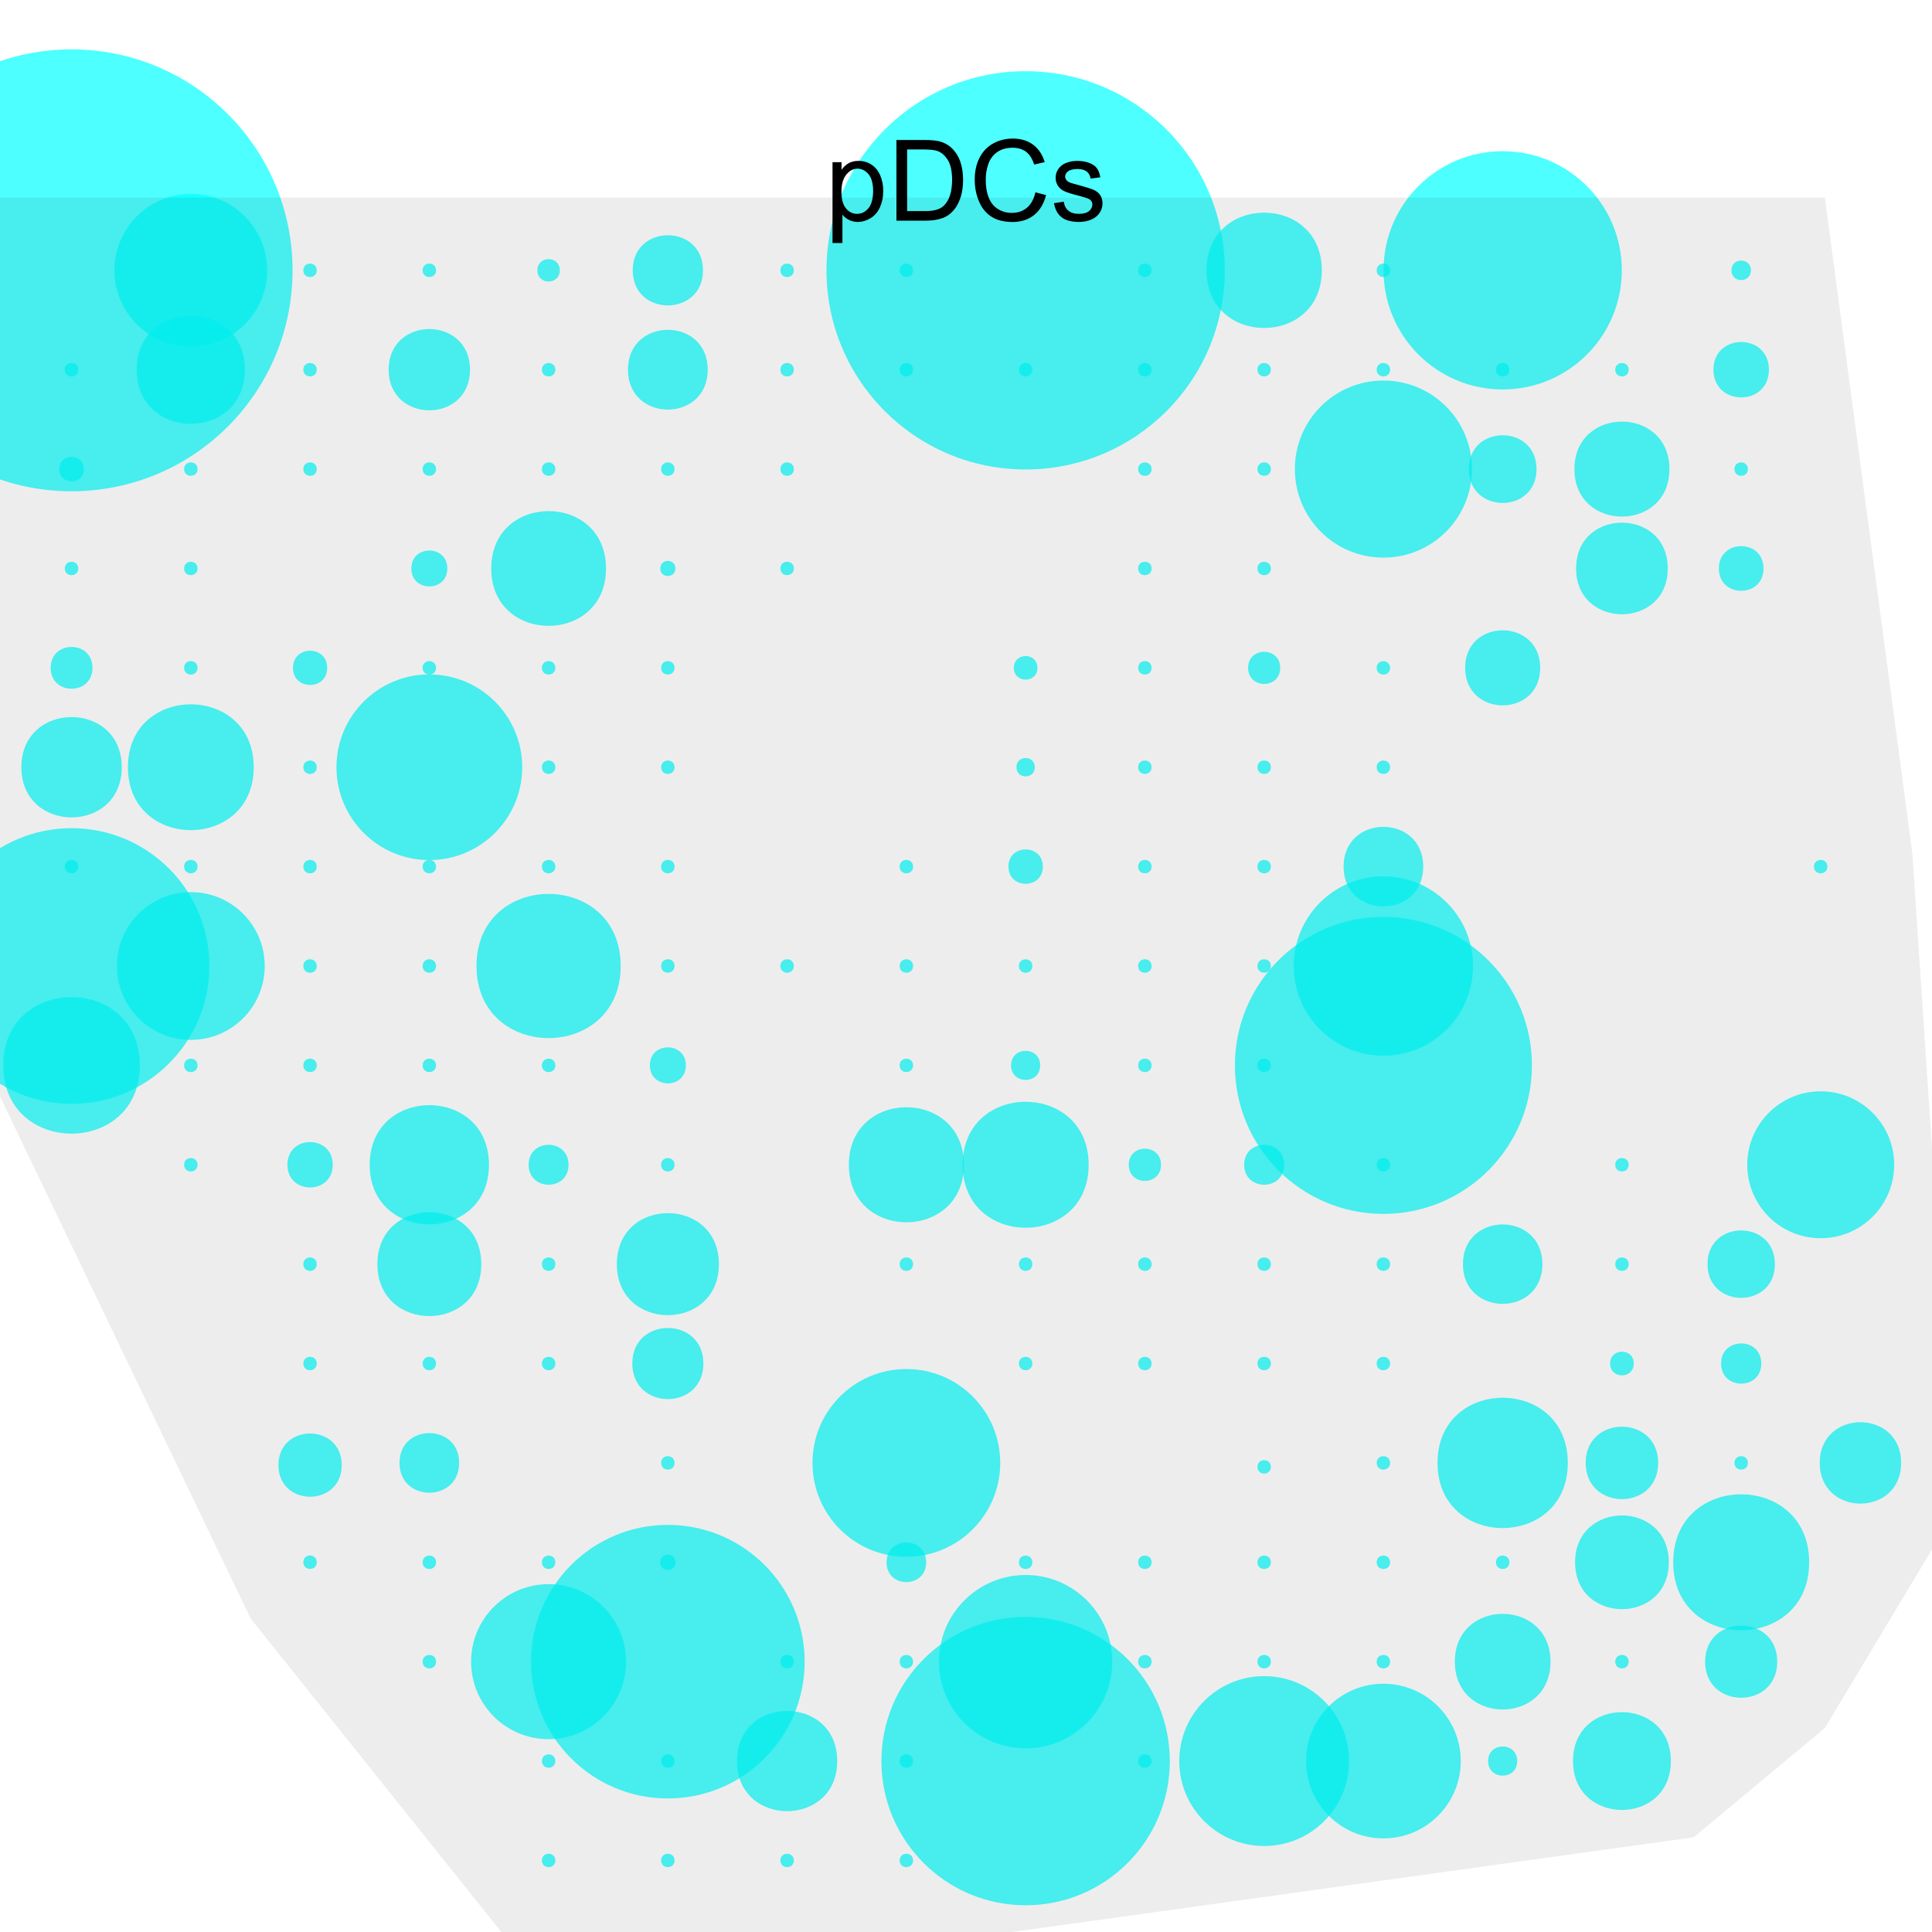 <?xml version="1.0" encoding="UTF-8"?>
<svg xmlns="http://www.w3.org/2000/svg" xmlns:xlink="http://www.w3.org/1999/xlink" width="144pt" height="144pt" viewBox="0 0 144 144" version="1.1">
<defs>
<g>
<symbol overflow="visible" id="glyph0-0">
<path style="stroke:none;" d="M 1.051 0 L 1.051 -5.25 L 5.25 -5.25 L 5.25 0 Z M 1.18 -0.133 L 5.117 -0.133 L 5.117 -5.117 L 1.18 -5.117 Z M 1.18 -0.133 "/>
</symbol>
<symbol overflow="visible" id="glyph0-1">
<path style="stroke:none;" d="M 0.555 1.668 L 0.555 -4.355 L 1.227 -4.355 L 1.227 -3.789 C 1.383 -4.008 1.562 -4.172 1.762 -4.285 C 1.961 -4.395 2.203 -4.453 2.488 -4.453 C 2.859 -4.453 3.188 -4.355 3.473 -4.164 C 3.758 -3.973 3.973 -3.703 4.117 -3.355 C 4.262 -3.008 4.336 -2.625 4.336 -2.211 C 4.336 -1.762 4.254 -1.363 4.094 -1.008 C 3.934 -0.648 3.703 -0.375 3.398 -0.188 C 3.094 0 2.773 0.094 2.438 0.098 C 2.188 0.094 1.965 0.043 1.773 -0.059 C 1.574 -0.16 1.414 -0.289 1.293 -0.449 L 1.293 1.668 Z M 1.223 -2.152 C 1.219 -1.59 1.332 -1.176 1.562 -0.91 C 1.785 -0.637 2.059 -0.504 2.387 -0.508 C 2.711 -0.504 2.992 -0.641 3.23 -0.922 C 3.461 -1.195 3.578 -1.629 3.582 -2.215 C 3.578 -2.77 3.465 -3.184 3.238 -3.461 C 3.008 -3.734 2.734 -3.871 2.418 -3.875 C 2.102 -3.871 1.824 -3.727 1.586 -3.434 C 1.34 -3.137 1.219 -2.707 1.223 -2.152 Z M 1.223 -2.152 "/>
</symbol>
<symbol overflow="visible" id="glyph0-2">
<path style="stroke:none;" d="M 0.648 0 L 0.648 -6.012 L 2.719 -6.012 C 3.188 -6.012 3.543 -5.98 3.789 -5.926 C 4.129 -5.844 4.422 -5.703 4.672 -5.496 C 4.984 -5.227 5.223 -4.883 5.383 -4.469 C 5.535 -4.051 5.613 -3.574 5.617 -3.039 C 5.613 -2.582 5.559 -2.176 5.457 -1.824 C 5.348 -1.469 5.211 -1.18 5.047 -0.949 C 4.875 -0.715 4.695 -0.531 4.5 -0.402 C 4.301 -0.266 4.059 -0.164 3.781 -0.102 C 3.5 -0.031 3.18 0 2.816 0 Z M 1.445 -0.711 L 2.727 -0.711 C 3.117 -0.707 3.43 -0.746 3.66 -0.82 C 3.883 -0.891 4.062 -0.992 4.199 -1.133 C 4.387 -1.316 4.535 -1.57 4.641 -1.891 C 4.742 -2.207 4.793 -2.594 4.797 -3.051 C 4.793 -3.68 4.691 -4.164 4.488 -4.5 C 4.281 -4.836 4.031 -5.062 3.738 -5.18 C 3.523 -5.262 3.18 -5.301 2.707 -5.305 L 1.445 -5.305 Z M 1.445 -0.711 "/>
</symbol>
<symbol overflow="visible" id="glyph0-3">
<path style="stroke:none;" d="M 4.938 -2.109 L 5.734 -1.906 C 5.566 -1.25 5.266 -0.754 4.832 -0.41 C 4.398 -0.07 3.871 0.098 3.246 0.102 C 2.598 0.098 2.07 -0.031 1.664 -0.293 C 1.258 -0.555 0.945 -0.934 0.734 -1.438 C 0.52 -1.938 0.414 -2.477 0.418 -3.051 C 0.414 -3.676 0.535 -4.223 0.777 -4.691 C 1.016 -5.156 1.355 -5.512 1.797 -5.754 C 2.238 -5.996 2.727 -6.117 3.258 -6.117 C 3.859 -6.117 4.363 -5.961 4.773 -5.656 C 5.184 -5.344 5.469 -4.914 5.633 -4.363 L 4.848 -4.18 C 4.707 -4.613 4.508 -4.934 4.242 -5.133 C 3.977 -5.332 3.641 -5.43 3.238 -5.434 C 2.773 -5.43 2.387 -5.32 2.082 -5.102 C 1.77 -4.879 1.551 -4.582 1.426 -4.207 C 1.297 -3.832 1.234 -3.445 1.238 -3.055 C 1.234 -2.539 1.309 -2.094 1.461 -1.715 C 1.609 -1.332 1.844 -1.047 2.156 -0.859 C 2.469 -0.668 2.809 -0.574 3.18 -0.578 C 3.621 -0.574 3.996 -0.703 4.309 -0.961 C 4.613 -1.219 4.824 -1.602 4.938 -2.109 Z M 4.938 -2.109 "/>
</symbol>
<symbol overflow="visible" id="glyph0-4">
<path style="stroke:none;" d="M 0.258 -1.301 L 0.988 -1.414 C 1.027 -1.117 1.141 -0.895 1.332 -0.742 C 1.516 -0.582 1.777 -0.504 2.117 -0.508 C 2.453 -0.504 2.707 -0.574 2.871 -0.715 C 3.035 -0.852 3.117 -1.012 3.117 -1.203 C 3.117 -1.367 3.043 -1.5 2.898 -1.594 C 2.793 -1.66 2.543 -1.742 2.145 -1.844 C 1.602 -1.98 1.227 -2.098 1.02 -2.199 C 0.809 -2.297 0.648 -2.438 0.543 -2.613 C 0.434 -2.789 0.379 -2.984 0.383 -3.199 C 0.379 -3.395 0.426 -3.574 0.516 -3.738 C 0.602 -3.902 0.723 -4.039 0.879 -4.152 C 0.992 -4.234 1.148 -4.305 1.348 -4.363 C 1.543 -4.422 1.754 -4.453 1.984 -4.453 C 2.324 -4.453 2.625 -4.402 2.883 -4.305 C 3.141 -4.207 3.332 -4.074 3.457 -3.906 C 3.578 -3.738 3.66 -3.512 3.711 -3.23 L 2.988 -3.133 C 2.957 -3.355 2.859 -3.531 2.703 -3.656 C 2.543 -3.781 2.324 -3.844 2.039 -3.848 C 1.699 -3.844 1.457 -3.789 1.312 -3.68 C 1.164 -3.566 1.09 -3.434 1.094 -3.285 C 1.09 -3.188 1.121 -3.102 1.184 -3.027 C 1.246 -2.945 1.34 -2.879 1.469 -2.828 C 1.539 -2.801 1.758 -2.738 2.121 -2.641 C 2.641 -2.5 3.004 -2.387 3.211 -2.297 C 3.418 -2.207 3.578 -2.078 3.699 -1.91 C 3.812 -1.738 3.871 -1.527 3.875 -1.281 C 3.871 -1.031 3.801 -0.797 3.66 -0.582 C 3.516 -0.363 3.309 -0.195 3.039 -0.078 C 2.766 0.039 2.461 0.094 2.121 0.098 C 1.551 0.094 1.117 -0.02 0.824 -0.254 C 0.527 -0.484 0.34 -0.836 0.258 -1.301 Z M 0.258 -1.301 "/>
</symbol>
</g>
</defs>
<g id="surface56">
<rect x="0" y="0" width="144" height="144" style="fill:rgb(100%,100%,100%);fill-opacity:1;stroke:none;"/>
<path style=" stroke:none;fill-rule:nonzero;fill:rgb(0%,100%,100%);fill-opacity:0.698;" d="M 21.805 20.148 C 21.805 29.246 14.43 36.617 5.332 36.617 C -3.762 36.617 -11.137 29.246 -11.137 20.148 C -11.137 11.051 -3.762 3.68 5.332 3.68 C 14.43 3.68 21.805 11.051 21.805 20.148 "/>
<path style=" stroke:none;fill-rule:nonzero;fill:rgb(0%,100%,100%);fill-opacity:0.698;" d="M 19.914 20.148 C 19.914 23.293 17.367 25.84 14.223 25.84 C 11.078 25.84 8.527 23.293 8.527 20.148 C 8.527 17.004 11.078 14.453 14.223 14.453 C 17.367 14.453 19.914 17.004 19.914 20.148 "/>
<path style=" stroke:none;fill-rule:nonzero;fill:rgb(0%,100%,100%);fill-opacity:0.698;" d="M 23.609 20.148 C 23.609 20.816 22.609 20.816 22.609 20.148 C 22.609 19.48 23.609 19.48 23.609 20.148 "/>
<path style=" stroke:none;fill-rule:nonzero;fill:rgb(0%,100%,100%);fill-opacity:0.698;" d="M 32.5 20.148 C 32.5 20.816 31.5 20.816 31.5 20.148 C 31.5 19.48 32.5 19.48 32.5 20.148 "/>
<path style=" stroke:none;fill-rule:nonzero;fill:rgb(0%,100%,100%);fill-opacity:0.698;" d="M 41.723 20.148 C 41.723 21.262 40.055 21.262 40.055 20.148 C 40.055 19.035 41.723 19.035 41.723 20.148 "/>
<path style=" stroke:none;fill-rule:nonzero;fill:rgb(0%,100%,100%);fill-opacity:0.698;" d="M 52.395 20.148 C 52.395 23.637 47.16 23.637 47.16 20.148 C 47.16 16.66 52.395 16.66 52.395 20.148 "/>
<path style=" stroke:none;fill-rule:nonzero;fill:rgb(0%,100%,100%);fill-opacity:0.698;" d="M 59.168 20.148 C 59.168 20.816 58.168 20.816 58.168 20.148 C 58.168 19.48 59.168 19.48 59.168 20.148 "/>
<path style=" stroke:none;fill-rule:nonzero;fill:rgb(0%,100%,100%);fill-opacity:0.698;" d="M 68.055 20.148 C 68.055 20.816 67.055 20.816 67.055 20.148 C 67.055 19.48 68.055 19.48 68.055 20.148 "/>
<path style=" stroke:none;fill-rule:nonzero;fill:rgb(0%,100%,100%);fill-opacity:0.698;" d="M 91.289 20.148 C 91.289 28.348 84.645 34.992 76.445 34.992 C 68.246 34.992 61.602 28.348 61.602 20.148 C 61.602 11.949 68.246 5.305 76.445 5.305 C 84.645 5.305 91.289 11.949 91.289 20.148 "/>
<path style=" stroke:none;fill-rule:nonzero;fill:rgb(0%,100%,100%);fill-opacity:0.698;" d="M 85.832 20.148 C 85.832 20.816 84.832 20.816 84.832 20.148 C 84.832 19.48 85.832 19.48 85.832 20.148 "/>
<path style=" stroke:none;fill-rule:nonzero;fill:rgb(0%,100%,100%);fill-opacity:0.698;" d="M 14.723 79.406 C 14.723 80.074 13.723 80.074 13.723 79.406 C 13.723 78.742 14.723 78.742 14.723 79.406 "/>
<path style=" stroke:none;fill-rule:nonzero;fill:rgb(0%,100%,100%);fill-opacity:0.698;" d="M 23.609 79.406 C 23.609 80.074 22.609 80.074 22.609 79.406 C 22.609 78.742 23.609 78.742 23.609 79.406 "/>
<path style=" stroke:none;fill-rule:nonzero;fill:rgb(0%,100%,100%);fill-opacity:0.698;" d="M 32.5 79.406 C 32.5 80.074 31.5 80.074 31.5 79.406 C 31.5 78.742 32.5 78.742 32.5 79.406 "/>
<path style=" stroke:none;fill-rule:nonzero;fill:rgb(0%,100%,100%);fill-opacity:0.698;" d="M 41.391 79.406 C 41.391 80.074 40.391 80.074 40.391 79.406 C 40.391 78.742 41.391 78.742 41.391 79.406 "/>
<path style=" stroke:none;fill-rule:nonzero;fill:rgb(0%,100%,100%);fill-opacity:0.698;" d="M 51.121 79.406 C 51.121 81.195 48.438 81.195 48.438 79.406 C 48.438 77.617 51.121 77.617 51.121 79.406 "/>
<path style=" stroke:none;fill-rule:nonzero;fill:rgb(0%,100%,100%);fill-opacity:0.698;" d="M 68.055 79.406 C 68.055 80.074 67.055 80.074 67.055 79.406 C 67.055 78.742 68.055 78.742 68.055 79.406 "/>
<path style=" stroke:none;fill-rule:nonzero;fill:rgb(0%,100%,100%);fill-opacity:0.698;" d="M 77.527 79.406 C 77.527 80.852 75.359 80.852 75.359 79.406 C 75.359 77.961 77.527 77.961 77.527 79.406 "/>
<path style=" stroke:none;fill-rule:nonzero;fill:rgb(0%,100%,100%);fill-opacity:0.698;" d="M 85.832 79.406 C 85.832 80.074 84.832 80.074 84.832 79.406 C 84.832 78.742 85.832 78.742 85.832 79.406 "/>
<path style=" stroke:none;fill-rule:nonzero;fill:rgb(0%,100%,100%);fill-opacity:0.698;" d="M 94.723 79.406 C 94.723 80.074 93.723 80.074 93.723 79.406 C 93.723 78.742 94.723 78.742 94.723 79.406 "/>
<path style=" stroke:none;fill-rule:nonzero;fill:rgb(0%,100%,100%);fill-opacity:0.698;" d="M 114.18 79.406 C 114.18 85.52 109.223 90.477 103.109 90.477 C 96.996 90.477 92.043 85.52 92.043 79.406 C 92.043 73.293 96.996 68.34 103.109 68.34 C 109.223 68.34 114.18 73.293 114.18 79.406 "/>
<path style=" stroke:none;fill-rule:nonzero;fill:rgb(0%,100%,100%);fill-opacity:0.698;" d="M 98.52 20.148 C 98.52 25.879 89.926 25.879 89.926 20.148 C 89.926 14.418 98.52 14.418 98.52 20.148 "/>
<path style=" stroke:none;fill-rule:nonzero;fill:rgb(0%,100%,100%);fill-opacity:0.698;" d="M 14.723 86.816 C 14.723 87.48 13.723 87.48 13.723 86.816 C 13.723 86.148 14.723 86.148 14.723 86.816 "/>
<path style=" stroke:none;fill-rule:nonzero;fill:rgb(0%,100%,100%);fill-opacity:0.698;" d="M 24.801 86.816 C 24.801 89.07 21.422 89.07 21.422 86.816 C 21.422 84.559 24.801 84.559 24.801 86.816 "/>
<path style=" stroke:none;fill-rule:nonzero;fill:rgb(0%,100%,100%);fill-opacity:0.698;" d="M 36.445 86.816 C 36.445 92.738 27.555 92.738 27.555 86.816 C 27.555 80.891 36.445 80.891 36.445 86.816 "/>
<path style=" stroke:none;fill-rule:nonzero;fill:rgb(0%,100%,100%);fill-opacity:0.698;" d="M 42.375 86.816 C 42.375 88.797 39.402 88.797 39.402 86.816 C 39.402 84.832 42.375 84.832 42.375 86.816 "/>
<path style=" stroke:none;fill-rule:nonzero;fill:rgb(0%,100%,100%);fill-opacity:0.698;" d="M 50.277 86.816 C 50.277 87.48 49.277 87.48 49.277 86.816 C 49.277 86.148 50.277 86.148 50.277 86.816 "/>
<path style=" stroke:none;fill-rule:nonzero;fill:rgb(0%,100%,100%);fill-opacity:0.698;" d="M 71.844 86.816 C 71.844 92.531 63.27 92.531 63.27 86.816 C 63.27 81.098 71.844 81.098 71.844 86.816 "/>
<path style=" stroke:none;fill-rule:nonzero;fill:rgb(0%,100%,100%);fill-opacity:0.698;" d="M 81.141 86.816 C 81.141 93.074 71.75 93.074 71.75 86.816 C 71.75 80.555 81.141 80.555 81.141 86.816 "/>
<path style=" stroke:none;fill-rule:nonzero;fill:rgb(0%,100%,100%);fill-opacity:0.698;" d="M 86.535 86.816 C 86.535 88.418 84.133 88.418 84.133 86.816 C 84.133 85.215 86.535 85.215 86.535 86.816 "/>
<path style=" stroke:none;fill-rule:nonzero;fill:rgb(0%,100%,100%);fill-opacity:0.698;" d="M 95.711 86.816 C 95.711 88.797 92.734 88.797 92.734 86.816 C 92.734 84.832 95.711 84.832 95.711 86.816 "/>
<path style=" stroke:none;fill-rule:nonzero;fill:rgb(0%,100%,100%);fill-opacity:0.698;" d="M 103.609 86.816 C 103.609 87.48 102.609 87.48 102.609 86.816 C 102.609 86.148 103.609 86.148 103.609 86.816 "/>
<path style=" stroke:none;fill-rule:nonzero;fill:rgb(0%,100%,100%);fill-opacity:0.698;" d="M 103.609 20.148 C 103.609 20.816 102.609 20.816 102.609 20.148 C 102.609 19.48 103.609 19.48 103.609 20.148 "/>
<path style=" stroke:none;fill-rule:nonzero;fill:rgb(0%,100%,100%);fill-opacity:0.698;" d="M 121.391 86.816 C 121.391 87.48 120.391 87.48 120.391 86.816 C 120.391 86.148 121.391 86.148 121.391 86.816 "/>
<path style=" stroke:none;fill-rule:nonzero;fill:rgb(0%,100%,100%);fill-opacity:0.698;" d="M 141.18 86.816 C 141.18 89.84 138.727 92.289 135.703 92.289 C 132.68 92.289 130.23 89.84 130.23 86.816 C 130.23 83.793 132.68 81.34 135.703 81.34 C 138.727 81.34 141.18 83.793 141.18 86.816 "/>
<path style=" stroke:none;fill-rule:nonzero;fill:rgb(0%,100%,100%);fill-opacity:0.698;" d="M 23.609 94.223 C 23.609 94.891 22.609 94.891 22.609 94.223 C 22.609 93.555 23.609 93.555 23.609 94.223 "/>
<path style=" stroke:none;fill-rule:nonzero;fill:rgb(0%,100%,100%);fill-opacity:0.698;" d="M 35.871 94.223 C 35.871 99.383 28.129 99.383 28.129 94.223 C 28.129 89.062 35.871 89.062 35.871 94.223 "/>
<path style=" stroke:none;fill-rule:nonzero;fill:rgb(0%,100%,100%);fill-opacity:0.698;" d="M 41.391 94.223 C 41.391 94.891 40.391 94.891 40.391 94.223 C 40.391 93.555 41.391 93.555 41.391 94.223 "/>
<path style=" stroke:none;fill-rule:nonzero;fill:rgb(0%,100%,100%);fill-opacity:0.698;" d="M 53.582 94.223 C 53.582 99.293 45.977 99.293 45.977 94.223 C 45.977 89.152 53.582 89.152 53.582 94.223 "/>
<path style=" stroke:none;fill-rule:nonzero;fill:rgb(0%,100%,100%);fill-opacity:0.698;" d="M 68.055 94.223 C 68.055 94.891 67.055 94.891 67.055 94.223 C 67.055 93.555 68.055 93.555 68.055 94.223 "/>
<path style=" stroke:none;fill-rule:nonzero;fill:rgb(0%,100%,100%);fill-opacity:0.698;" d="M 76.945 94.223 C 76.945 94.891 75.945 94.891 75.945 94.223 C 75.945 93.555 76.945 93.555 76.945 94.223 "/>
<path style=" stroke:none;fill-rule:nonzero;fill:rgb(0%,100%,100%);fill-opacity:0.698;" d="M 85.832 94.223 C 85.832 94.891 84.832 94.891 84.832 94.223 C 84.832 93.555 85.832 93.555 85.832 94.223 "/>
<path style=" stroke:none;fill-rule:nonzero;fill:rgb(0%,100%,100%);fill-opacity:0.698;" d="M 94.723 94.223 C 94.723 94.891 93.723 94.891 93.723 94.223 C 93.723 93.555 94.723 93.555 94.723 94.223 "/>
<path style=" stroke:none;fill-rule:nonzero;fill:rgb(0%,100%,100%);fill-opacity:0.698;" d="M 120.879 20.148 C 120.879 25.051 116.906 29.027 112 29.027 C 107.094 29.027 103.121 25.051 103.121 20.148 C 103.121 15.242 107.094 11.27 112 11.27 C 116.906 11.27 120.879 15.242 120.879 20.148 "/>
<path style=" stroke:none;fill-rule:nonzero;fill:rgb(0%,100%,100%);fill-opacity:0.698;" d="M 103.609 94.223 C 103.609 94.891 102.609 94.891 102.609 94.223 C 102.609 93.555 103.609 93.555 103.609 94.223 "/>
<path style=" stroke:none;fill-rule:nonzero;fill:rgb(0%,100%,100%);fill-opacity:0.698;" d="M 114.961 94.223 C 114.961 98.168 109.039 98.168 109.039 94.223 C 109.039 90.277 114.961 90.277 114.961 94.223 "/>
<path style=" stroke:none;fill-rule:nonzero;fill:rgb(0%,100%,100%);fill-opacity:0.698;" d="M 121.391 94.223 C 121.391 94.891 120.391 94.891 120.391 94.223 C 120.391 93.555 121.391 93.555 121.391 94.223 "/>
<path style=" stroke:none;fill-rule:nonzero;fill:rgb(0%,100%,100%);fill-opacity:0.698;" d="M 132.289 94.223 C 132.289 97.57 127.266 97.57 127.266 94.223 C 127.266 90.871 132.289 90.871 132.289 94.223 "/>
<path style=" stroke:none;fill-rule:nonzero;fill:rgb(0%,100%,100%);fill-opacity:0.698;" d="M 23.609 101.629 C 23.609 102.297 22.609 102.297 22.609 101.629 C 22.609 100.965 23.609 100.965 23.609 101.629 "/>
<path style=" stroke:none;fill-rule:nonzero;fill:rgb(0%,100%,100%);fill-opacity:0.698;" d="M 32.5 101.629 C 32.5 102.297 31.5 102.297 31.5 101.629 C 31.5 100.965 32.5 100.965 32.5 101.629 "/>
<path style=" stroke:none;fill-rule:nonzero;fill:rgb(0%,100%,100%);fill-opacity:0.698;" d="M 41.391 101.629 C 41.391 102.297 40.391 102.297 40.391 101.629 C 40.391 100.965 41.391 100.965 41.391 101.629 "/>
<path style=" stroke:none;fill-rule:nonzero;fill:rgb(0%,100%,100%);fill-opacity:0.698;" d="M 52.426 101.629 C 52.426 105.164 47.129 105.164 47.129 101.629 C 47.129 98.098 52.426 98.098 52.426 101.629 "/>
<path style=" stroke:none;fill-rule:nonzero;fill:rgb(0%,100%,100%);fill-opacity:0.698;" d="M 76.945 101.629 C 76.945 102.297 75.945 102.297 75.945 101.629 C 75.945 100.965 76.945 100.965 76.945 101.629 "/>
<path style=" stroke:none;fill-rule:nonzero;fill:rgb(0%,100%,100%);fill-opacity:0.698;" d="M 85.832 101.629 C 85.832 102.297 84.832 102.297 84.832 101.629 C 84.832 100.965 85.832 100.965 85.832 101.629 "/>
<path style=" stroke:none;fill-rule:nonzero;fill:rgb(0%,100%,100%);fill-opacity:0.698;" d="M 130.504 20.148 C 130.504 21.117 129.051 21.117 129.051 20.148 C 129.051 19.18 130.504 19.18 130.504 20.148 "/>
<path style=" stroke:none;fill-rule:nonzero;fill:rgb(0%,100%,100%);fill-opacity:0.698;" d="M 94.723 101.629 C 94.723 102.297 93.723 102.297 93.723 101.629 C 93.723 100.965 94.723 100.965 94.723 101.629 "/>
<path style=" stroke:none;fill-rule:nonzero;fill:rgb(0%,100%,100%);fill-opacity:0.698;" d="M 103.609 101.629 C 103.609 102.297 102.609 102.297 102.609 101.629 C 102.609 100.965 103.609 100.965 103.609 101.629 "/>
<path style=" stroke:none;fill-rule:nonzero;fill:rgb(0%,100%,100%);fill-opacity:0.698;" d="M 121.77 101.629 C 121.77 102.805 120.008 102.805 120.008 101.629 C 120.008 100.453 121.77 100.453 121.77 101.629 "/>
<path style=" stroke:none;fill-rule:nonzero;fill:rgb(0%,100%,100%);fill-opacity:0.698;" d="M 131.277 101.629 C 131.277 103.629 128.281 103.629 128.281 101.629 C 128.281 99.633 131.277 99.633 131.277 101.629 "/>
<path style=" stroke:none;fill-rule:nonzero;fill:rgb(0%,100%,100%);fill-opacity:0.698;" d="M 25.469 109.199 C 25.469 112.344 20.754 112.344 20.754 109.199 C 20.754 106.059 25.469 106.059 25.469 109.199 "/>
<path style=" stroke:none;fill-rule:nonzero;fill:rgb(0%,100%,100%);fill-opacity:0.698;" d="M 34.223 109.035 C 34.223 112 29.777 112 29.777 109.035 C 29.777 106.074 34.223 106.074 34.223 109.035 "/>
<path style=" stroke:none;fill-rule:nonzero;fill:rgb(0%,100%,100%);fill-opacity:0.698;" d="M 50.277 109.035 C 50.277 109.703 49.277 109.703 49.277 109.035 C 49.277 108.371 50.277 108.371 50.277 109.035 "/>
<path style=" stroke:none;fill-rule:nonzero;fill:rgb(0%,100%,100%);fill-opacity:0.698;" d="M 74.551 109.035 C 74.551 112.902 71.418 116.035 67.555 116.035 C 63.691 116.035 60.559 112.902 60.559 109.035 C 60.559 105.172 63.691 102.039 67.555 102.039 C 71.418 102.039 74.551 105.172 74.551 109.035 "/>
<path style=" stroke:none;fill-rule:nonzero;fill:rgb(0%,100%,100%);fill-opacity:0.698;" d="M 94.723 109.332 C 94.723 110 93.723 110 93.723 109.332 C 93.723 108.668 94.723 108.668 94.723 109.332 "/>
<path style=" stroke:none;fill-rule:nonzero;fill:rgb(0%,100%,100%);fill-opacity:0.698;" d="M 103.609 109.035 C 103.609 109.703 102.609 109.703 102.609 109.035 C 102.609 108.371 103.609 108.371 103.609 109.035 "/>
<path style=" stroke:none;fill-rule:nonzero;fill:rgb(0%,100%,100%);fill-opacity:0.698;" d="M 5.84 27.555 C 5.84 28.23 4.824 28.23 4.824 27.555 C 4.824 26.879 5.84 26.879 5.84 27.555 "/>
<path style=" stroke:none;fill-rule:nonzero;fill:rgb(0%,100%,100%);fill-opacity:0.698;" d="M 116.855 109.035 C 116.855 115.512 107.145 115.512 107.145 109.035 C 107.145 102.562 116.855 102.562 116.855 109.035 "/>
<path style=" stroke:none;fill-rule:nonzero;fill:rgb(0%,100%,100%);fill-opacity:0.698;" d="M 123.59 109.035 C 123.59 112.637 118.188 112.637 118.188 109.035 C 118.188 105.438 123.59 105.438 123.59 109.035 "/>
<path style=" stroke:none;fill-rule:nonzero;fill:rgb(0%,100%,100%);fill-opacity:0.698;" d="M 130.277 109.035 C 130.277 109.703 129.277 109.703 129.277 109.035 C 129.277 108.371 130.277 108.371 130.277 109.035 "/>
<path style=" stroke:none;fill-rule:nonzero;fill:rgb(0%,100%,100%);fill-opacity:0.698;" d="M 141.699 109.035 C 141.699 113.082 135.633 113.082 135.633 109.035 C 135.633 104.992 141.699 104.992 141.699 109.035 "/>
<path style=" stroke:none;fill-rule:nonzero;fill:rgb(0%,100%,100%);fill-opacity:0.698;" d="M 23.609 116.438 C 23.609 117.105 22.609 117.105 22.609 116.438 C 22.609 115.773 23.609 115.773 23.609 116.438 "/>
<path style=" stroke:none;fill-rule:nonzero;fill:rgb(0%,100%,100%);fill-opacity:0.698;" d="M 32.5 116.445 C 32.5 117.109 31.5 117.109 31.5 116.445 C 31.5 115.777 32.5 115.777 32.5 116.445 "/>
<path style=" stroke:none;fill-rule:nonzero;fill:rgb(0%,100%,100%);fill-opacity:0.698;" d="M 41.391 116.445 C 41.391 117.109 40.391 117.109 40.391 116.445 C 40.391 115.777 41.391 115.777 41.391 116.445 "/>
<path style=" stroke:none;fill-rule:nonzero;fill:rgb(0%,100%,100%);fill-opacity:0.698;" d="M 50.348 116.445 C 50.348 117.203 49.207 117.203 49.207 116.445 C 49.207 115.684 50.348 115.684 50.348 116.445 "/>
<path style=" stroke:none;fill-rule:nonzero;fill:rgb(0%,100%,100%);fill-opacity:0.698;" d="M 69.031 116.445 C 69.031 118.414 66.078 118.414 66.078 116.445 C 66.078 114.477 69.031 114.477 69.031 116.445 "/>
<path style=" stroke:none;fill-rule:nonzero;fill:rgb(0%,100%,100%);fill-opacity:0.698;" d="M 76.945 116.445 C 76.945 117.109 75.945 117.109 75.945 116.445 C 75.945 115.777 76.945 115.777 76.945 116.445 "/>
<path style=" stroke:none;fill-rule:nonzero;fill:rgb(0%,100%,100%);fill-opacity:0.698;" d="M 18.254 27.555 C 18.254 32.934 10.188 32.934 10.188 27.555 C 10.188 22.176 18.254 22.176 18.254 27.555 "/>
<path style=" stroke:none;fill-rule:nonzero;fill:rgb(0%,100%,100%);fill-opacity:0.698;" d="M 85.832 116.445 C 85.832 117.109 84.832 117.109 84.832 116.445 C 84.832 115.777 85.832 115.777 85.832 116.445 "/>
<path style=" stroke:none;fill-rule:nonzero;fill:rgb(0%,100%,100%);fill-opacity:0.698;" d="M 94.723 116.445 C 94.723 117.109 93.723 117.109 93.723 116.445 C 93.723 115.777 94.723 115.777 94.723 116.445 "/>
<path style=" stroke:none;fill-rule:nonzero;fill:rgb(0%,100%,100%);fill-opacity:0.698;" d="M 103.609 116.445 C 103.609 117.109 102.609 117.109 102.609 116.445 C 102.609 115.777 103.609 115.777 103.609 116.445 "/>
<path style=" stroke:none;fill-rule:nonzero;fill:rgb(0%,100%,100%);fill-opacity:0.698;" d="M 112.5 116.445 C 112.5 117.109 111.5 117.109 111.5 116.445 C 111.5 115.777 112.5 115.777 112.5 116.445 "/>
<path style=" stroke:none;fill-rule:nonzero;fill:rgb(0%,100%,100%);fill-opacity:0.698;" d="M 124.383 116.445 C 124.383 121.102 117.398 121.102 117.398 116.445 C 117.398 111.789 124.383 111.789 124.383 116.445 "/>
<path style=" stroke:none;fill-rule:nonzero;fill:rgb(0%,100%,100%);fill-opacity:0.698;" d="M 134.844 116.445 C 134.844 123.199 124.711 123.199 124.711 116.445 C 124.711 109.688 134.844 109.688 134.844 116.445 "/>
<path style=" stroke:none;fill-rule:nonzero;fill:rgb(0%,100%,100%);fill-opacity:0.698;" d="M 32.5 123.852 C 32.5 124.52 31.5 124.52 31.5 123.852 C 31.5 123.184 32.5 123.184 32.5 123.852 "/>
<path style=" stroke:none;fill-rule:nonzero;fill:rgb(0%,100%,100%);fill-opacity:0.698;" d="M 46.664 123.852 C 46.664 127.043 44.078 129.629 40.891 129.629 C 37.699 129.629 35.113 127.043 35.113 123.852 C 35.113 120.66 37.699 118.074 40.891 118.074 C 44.078 118.074 46.664 120.66 46.664 123.852 "/>
<path style=" stroke:none;fill-rule:nonzero;fill:rgb(0%,100%,100%);fill-opacity:0.698;" d="M 59.973 123.852 C 59.973 129.48 55.406 134.047 49.777 134.047 C 44.148 134.047 39.582 129.48 39.582 123.852 C 39.582 118.223 44.148 113.656 49.777 113.656 C 55.406 113.656 59.973 118.223 59.973 123.852 "/>
<path style=" stroke:none;fill-rule:nonzero;fill:rgb(0%,100%,100%);fill-opacity:0.698;" d="M 59.168 123.852 C 59.168 124.52 58.168 124.52 58.168 123.852 C 58.168 123.184 59.168 123.184 59.168 123.852 "/>
<path style=" stroke:none;fill-rule:nonzero;fill:rgb(0%,100%,100%);fill-opacity:0.698;" d="M 23.609 27.555 C 23.609 28.223 22.609 28.223 22.609 27.555 C 22.609 26.891 23.609 26.891 23.609 27.555 "/>
<path style=" stroke:none;fill-rule:nonzero;fill:rgb(0%,100%,100%);fill-opacity:0.698;" d="M 68.055 123.852 C 68.055 124.52 67.055 124.52 67.055 123.852 C 67.055 123.184 68.055 123.184 68.055 123.852 "/>
<path style=" stroke:none;fill-rule:nonzero;fill:rgb(0%,100%,100%);fill-opacity:0.698;" d="M 82.902 123.852 C 82.902 127.418 80.012 130.312 76.445 130.312 C 72.875 130.312 69.984 127.418 69.984 123.852 C 69.984 120.285 72.875 117.391 76.445 117.391 C 80.012 117.391 82.902 120.285 82.902 123.852 "/>
<path style=" stroke:none;fill-rule:nonzero;fill:rgb(0%,100%,100%);fill-opacity:0.698;" d="M 85.832 123.852 C 85.832 124.52 84.832 124.52 84.832 123.852 C 84.832 123.184 85.832 123.184 85.832 123.852 "/>
<path style=" stroke:none;fill-rule:nonzero;fill:rgb(0%,100%,100%);fill-opacity:0.698;" d="M 94.723 123.852 C 94.723 124.52 93.723 124.52 93.723 123.852 C 93.723 123.184 94.723 123.184 94.723 123.852 "/>
<path style=" stroke:none;fill-rule:nonzero;fill:rgb(0%,100%,100%);fill-opacity:0.698;" d="M 103.609 123.852 C 103.609 124.52 102.609 124.52 102.609 123.852 C 102.609 123.184 103.609 123.184 103.609 123.852 "/>
<path style=" stroke:none;fill-rule:nonzero;fill:rgb(0%,100%,100%);fill-opacity:0.698;" d="M 115.566 123.852 C 115.566 128.605 108.434 128.605 108.434 123.852 C 108.434 119.098 115.566 119.098 115.566 123.852 "/>
<path style=" stroke:none;fill-rule:nonzero;fill:rgb(0%,100%,100%);fill-opacity:0.698;" d="M 121.391 123.852 C 121.391 124.52 120.391 124.52 120.391 123.852 C 120.391 123.184 121.391 123.184 121.391 123.852 "/>
<path style=" stroke:none;fill-rule:nonzero;fill:rgb(0%,100%,100%);fill-opacity:0.698;" d="M 132.465 123.852 C 132.465 127.438 127.09 127.438 127.09 123.852 C 127.09 120.266 132.465 120.266 132.465 123.852 "/>
<path style=" stroke:none;fill-rule:nonzero;fill:rgb(0%,100%,100%);fill-opacity:0.698;" d="M 41.391 131.258 C 41.391 131.926 40.391 131.926 40.391 131.258 C 40.391 130.594 41.391 130.594 41.391 131.258 "/>
<path style=" stroke:none;fill-rule:nonzero;fill:rgb(0%,100%,100%);fill-opacity:0.698;" d="M 50.277 131.258 C 50.277 131.926 49.277 131.926 49.277 131.258 C 49.277 130.594 50.277 130.594 50.277 131.258 "/>
<path style=" stroke:none;fill-rule:nonzero;fill:rgb(0%,100%,100%);fill-opacity:0.698;" d="M 35.031 27.555 C 35.031 31.594 28.969 31.594 28.969 27.555 C 28.969 23.516 35.031 23.516 35.031 27.555 "/>
<path style=" stroke:none;fill-rule:nonzero;fill:rgb(0%,100%,100%);fill-opacity:0.698;" d="M 62.402 131.258 C 62.402 136.242 54.93 136.242 54.93 131.258 C 54.93 126.277 62.402 126.277 62.402 131.258 "/>
<path style=" stroke:none;fill-rule:nonzero;fill:rgb(0%,100%,100%);fill-opacity:0.698;" d="M 68.055 131.258 C 68.055 131.926 67.055 131.926 67.055 131.258 C 67.055 130.594 68.055 130.594 68.055 131.258 "/>
<path style=" stroke:none;fill-rule:nonzero;fill:rgb(0%,100%,100%);fill-opacity:0.698;" d="M 87.191 131.258 C 87.191 137.195 82.379 142.008 76.445 142.008 C 70.508 142.008 65.695 137.195 65.695 131.258 C 65.695 125.324 70.508 120.512 76.445 120.512 C 82.379 120.512 87.191 125.324 87.191 131.258 "/>
<path style=" stroke:none;fill-rule:nonzero;fill:rgb(0%,100%,100%);fill-opacity:0.698;" d="M 85.832 131.258 C 85.832 131.926 84.832 131.926 84.832 131.258 C 84.832 130.594 85.832 130.594 85.832 131.258 "/>
<path style=" stroke:none;fill-rule:nonzero;fill:rgb(0%,100%,100%);fill-opacity:0.698;" d="M 100.551 131.258 C 100.551 134.754 97.719 137.59 94.223 137.59 C 90.727 137.59 87.895 134.754 87.895 131.258 C 87.895 127.766 90.727 124.93 94.223 124.93 C 97.719 124.93 100.551 127.766 100.551 131.258 "/>
<path style=" stroke:none;fill-rule:nonzero;fill:rgb(0%,100%,100%);fill-opacity:0.698;" d="M 108.875 131.258 C 108.875 134.441 106.293 137.023 103.109 137.023 C 99.93 137.023 97.348 134.441 97.348 131.258 C 97.348 128.078 99.93 125.496 103.109 125.496 C 106.293 125.496 108.875 128.078 108.875 131.258 "/>
<path style=" stroke:none;fill-rule:nonzero;fill:rgb(0%,100%,100%);fill-opacity:0.698;" d="M 113.086 131.258 C 113.086 132.707 110.914 132.707 110.914 131.258 C 110.914 129.812 113.086 129.812 113.086 131.258 "/>
<path style=" stroke:none;fill-rule:nonzero;fill:rgb(0%,100%,100%);fill-opacity:0.698;" d="M 124.535 131.258 C 124.535 136.121 117.242 136.121 117.242 131.258 C 117.242 126.398 124.535 126.398 124.535 131.258 "/>
<path style=" stroke:none;fill-rule:nonzero;fill:rgb(0%,100%,100%);fill-opacity:0.698;" d="M 41.391 138.668 C 41.391 139.332 40.391 139.332 40.391 138.668 C 40.391 138 41.391 138 41.391 138.668 "/>
<path style=" stroke:none;fill-rule:nonzero;fill:rgb(0%,100%,100%);fill-opacity:0.698;" d="M 50.277 138.668 C 50.277 139.332 49.277 139.332 49.277 138.668 C 49.277 138 50.277 138 50.277 138.668 "/>
<path style=" stroke:none;fill-rule:nonzero;fill:rgb(0%,100%,100%);fill-opacity:0.698;" d="M 41.391 27.555 C 41.391 28.223 40.391 28.223 40.391 27.555 C 40.391 26.891 41.391 26.891 41.391 27.555 "/>
<path style=" stroke:none;fill-rule:nonzero;fill:rgb(0%,100%,100%);fill-opacity:0.698;" d="M 59.168 138.668 C 59.168 139.332 58.168 139.332 58.168 138.668 C 58.168 138 59.168 138 59.168 138.668 "/>
<path style=" stroke:none;fill-rule:nonzero;fill:rgb(0%,100%,100%);fill-opacity:0.698;" d="M 68.055 138.668 C 68.055 139.332 67.055 139.332 67.055 138.668 C 67.055 138 68.055 138 68.055 138.668 "/>
<path style=" stroke:none;fill-rule:nonzero;fill:rgb(0%,100%,100%);fill-opacity:0.698;" d="M 52.75 27.555 C 52.75 31.52 46.805 31.52 46.805 27.555 C 46.805 23.59 52.75 23.59 52.75 27.555 "/>
<path style=" stroke:none;fill-rule:nonzero;fill:rgb(0%,100%,100%);fill-opacity:0.698;" d="M 59.168 27.555 C 59.168 28.223 58.168 28.223 58.168 27.555 C 58.168 26.891 59.168 26.891 59.168 27.555 "/>
<path style=" stroke:none;fill-rule:nonzero;fill:rgb(0%,100%,100%);fill-opacity:0.698;" d="M 68.055 27.555 C 68.055 28.223 67.055 28.223 67.055 27.555 C 67.055 26.891 68.055 26.891 68.055 27.555 "/>
<path style=" stroke:none;fill-rule:nonzero;fill:rgb(0%,100%,100%);fill-opacity:0.698;" d="M 76.945 27.555 C 76.945 28.223 75.945 28.223 75.945 27.555 C 75.945 26.891 76.945 26.891 76.945 27.555 "/>
<path style=" stroke:none;fill-rule:nonzero;fill:rgb(0%,100%,100%);fill-opacity:0.698;" d="M 85.832 27.555 C 85.832 28.223 84.832 28.223 84.832 27.555 C 84.832 26.891 85.832 26.891 85.832 27.555 "/>
<path style=" stroke:none;fill-rule:nonzero;fill:rgb(0%,100%,100%);fill-opacity:0.698;" d="M 94.723 27.555 C 94.723 28.223 93.723 28.223 93.723 27.555 C 93.723 26.891 94.723 26.891 94.723 27.555 "/>
<path style=" stroke:none;fill-rule:nonzero;fill:rgb(0%,100%,100%);fill-opacity:0.698;" d="M 103.609 27.555 C 103.609 28.223 102.609 28.223 102.609 27.555 C 102.609 26.891 103.609 26.891 103.609 27.555 "/>
<path style=" stroke:none;fill-rule:nonzero;fill:rgb(0%,100%,100%);fill-opacity:0.698;" d="M 112.5 27.555 C 112.5 28.223 111.5 28.223 111.5 27.555 C 111.5 26.891 112.5 26.891 112.5 27.555 "/>
<path style=" stroke:none;fill-rule:nonzero;fill:rgb(0%,100%,100%);fill-opacity:0.698;" d="M 121.391 27.555 C 121.391 28.223 120.391 28.223 120.391 27.555 C 120.391 26.891 121.391 26.891 121.391 27.555 "/>
<path style=" stroke:none;fill-rule:nonzero;fill:rgb(0%,100%,100%);fill-opacity:0.698;" d="M 131.844 27.555 C 131.844 30.309 127.711 30.309 127.711 27.555 C 127.711 24.801 131.844 24.801 131.844 27.555 "/>
<path style=" stroke:none;fill-rule:nonzero;fill:rgb(0%,100%,100%);fill-opacity:0.698;" d="M 6.246 34.965 C 6.246 36.184 4.418 36.184 4.418 34.965 C 4.418 33.742 6.246 33.742 6.246 34.965 "/>
<path style=" stroke:none;fill-rule:nonzero;fill:rgb(0%,100%,100%);fill-opacity:0.698;" d="M 14.723 34.965 C 14.723 35.629 13.723 35.629 13.723 34.965 C 13.723 34.297 14.723 34.297 14.723 34.965 "/>
<path style=" stroke:none;fill-rule:nonzero;fill:rgb(0%,100%,100%);fill-opacity:0.698;" d="M 23.609 34.965 C 23.609 35.629 22.609 35.629 22.609 34.965 C 22.609 34.297 23.609 34.297 23.609 34.965 "/>
<path style=" stroke:none;fill-rule:nonzero;fill:rgb(0%,100%,100%);fill-opacity:0.698;" d="M 32.5 34.965 C 32.5 35.629 31.5 35.629 31.5 34.965 C 31.5 34.297 32.5 34.297 32.5 34.965 "/>
<path style=" stroke:none;fill-rule:nonzero;fill:rgb(0%,100%,100%);fill-opacity:0.698;" d="M 41.391 34.965 C 41.391 35.629 40.391 35.629 40.391 34.965 C 40.391 34.297 41.391 34.297 41.391 34.965 "/>
<path style=" stroke:none;fill-rule:nonzero;fill:rgb(0%,100%,100%);fill-opacity:0.698;" d="M 50.277 34.965 C 50.277 35.629 49.277 35.629 49.277 34.965 C 49.277 34.297 50.277 34.297 50.277 34.965 "/>
<path style=" stroke:none;fill-rule:nonzero;fill:rgb(0%,100%,100%);fill-opacity:0.698;" d="M 59.168 34.965 C 59.168 35.629 58.168 35.629 58.168 34.965 C 58.168 34.297 59.168 34.297 59.168 34.965 "/>
<path style=" stroke:none;fill-rule:nonzero;fill:rgb(0%,100%,100%);fill-opacity:0.698;" d="M 85.832 34.965 C 85.832 35.629 84.832 35.629 84.832 34.965 C 84.832 34.297 85.832 34.297 85.832 34.965 "/>
<path style=" stroke:none;fill-rule:nonzero;fill:rgb(0%,100%,100%);fill-opacity:0.698;" d="M 94.723 34.965 C 94.723 35.629 93.723 35.629 93.723 34.965 C 93.723 34.297 94.723 34.297 94.723 34.965 "/>
<path style=" stroke:none;fill-rule:nonzero;fill:rgb(0%,100%,100%);fill-opacity:0.698;" d="M 109.711 34.965 C 109.711 38.609 106.758 41.562 103.109 41.562 C 99.465 41.562 96.512 38.609 96.512 34.965 C 96.512 31.316 99.465 28.363 103.109 28.363 C 106.758 28.363 109.711 31.316 109.711 34.965 "/>
<path style=" stroke:none;fill-rule:nonzero;fill:rgb(0%,100%,100%);fill-opacity:0.698;" d="M 114.523 34.965 C 114.523 38.328 109.477 38.328 109.477 34.965 C 109.477 31.598 114.523 31.598 114.523 34.965 "/>
<path style=" stroke:none;fill-rule:nonzero;fill:rgb(0%,100%,100%);fill-opacity:0.698;" d="M 124.43 34.965 C 124.43 39.684 117.348 39.684 117.348 34.965 C 117.348 30.242 124.43 30.242 124.43 34.965 "/>
<path style=" stroke:none;fill-rule:nonzero;fill:rgb(0%,100%,100%);fill-opacity:0.698;" d="M 130.277 34.965 C 130.277 35.629 129.277 35.629 129.277 34.965 C 129.277 34.297 130.277 34.297 130.277 34.965 "/>
<path style=" stroke:none;fill-rule:nonzero;fill:rgb(0%,100%,100%);fill-opacity:0.698;" d="M 5.832 42.371 C 5.832 43.035 4.832 43.035 4.832 42.371 C 4.832 41.703 5.832 41.703 5.832 42.371 "/>
<path style=" stroke:none;fill-rule:nonzero;fill:rgb(0%,100%,100%);fill-opacity:0.698;" d="M 14.723 42.371 C 14.723 43.035 13.723 43.035 13.723 42.371 C 13.723 41.703 14.723 41.703 14.723 42.371 "/>
<path style=" stroke:none;fill-rule:nonzero;fill:rgb(0%,100%,100%);fill-opacity:0.698;" d="M 33.34 42.371 C 33.34 44.156 30.66 44.156 30.66 42.371 C 30.66 40.586 33.34 40.586 33.34 42.371 "/>
<path style=" stroke:none;fill-rule:nonzero;fill:rgb(0%,100%,100%);fill-opacity:0.698;" d="M 45.168 42.371 C 45.168 48.074 36.613 48.074 36.613 42.371 C 36.613 36.668 45.168 36.668 45.168 42.371 "/>
<path style=" stroke:none;fill-rule:nonzero;fill:rgb(0%,100%,100%);fill-opacity:0.698;" d="M 50.34 42.371 C 50.34 43.121 49.215 43.121 49.215 42.371 C 49.215 41.617 50.34 41.617 50.34 42.371 "/>
<path style=" stroke:none;fill-rule:nonzero;fill:rgb(0%,100%,100%);fill-opacity:0.698;" d="M 59.168 42.371 C 59.168 43.035 58.168 43.035 58.168 42.371 C 58.168 41.703 59.168 41.703 59.168 42.371 "/>
<path style=" stroke:none;fill-rule:nonzero;fill:rgb(0%,100%,100%);fill-opacity:0.698;" d="M 85.832 42.371 C 85.832 43.035 84.832 43.035 84.832 42.371 C 84.832 41.703 85.832 41.703 85.832 42.371 "/>
<path style=" stroke:none;fill-rule:nonzero;fill:rgb(0%,100%,100%);fill-opacity:0.698;" d="M 94.723 42.371 C 94.723 43.035 93.723 43.035 93.723 42.371 C 93.723 41.703 94.723 41.703 94.723 42.371 "/>
<path style=" stroke:none;fill-rule:nonzero;fill:rgb(0%,100%,100%);fill-opacity:0.698;" d="M 124.305 42.371 C 124.305 46.922 117.473 46.922 117.473 42.371 C 117.473 37.816 124.305 37.816 124.305 42.371 "/>
<path style=" stroke:none;fill-rule:nonzero;fill:rgb(0%,100%,100%);fill-opacity:0.698;" d="M 131.441 42.371 C 131.441 44.59 128.113 44.59 128.113 42.371 C 128.113 40.152 131.441 40.152 131.441 42.371 "/>
<path style=" stroke:none;fill-rule:nonzero;fill:rgb(0%,100%,100%);fill-opacity:0.698;" d="M 6.891 49.777 C 6.891 51.855 3.777 51.855 3.777 49.777 C 3.777 47.699 6.891 47.699 6.891 49.777 "/>
<path style=" stroke:none;fill-rule:nonzero;fill:rgb(0%,100%,100%);fill-opacity:0.698;" d="M 14.723 49.777 C 14.723 50.445 13.723 50.445 13.723 49.777 C 13.723 49.109 14.723 49.109 14.723 49.777 "/>
<path style=" stroke:none;fill-rule:nonzero;fill:rgb(0%,100%,100%);fill-opacity:0.698;" d="M 24.387 49.777 C 24.387 51.477 21.836 51.477 21.836 49.777 C 21.836 48.078 24.387 48.078 24.387 49.777 "/>
<path style=" stroke:none;fill-rule:nonzero;fill:rgb(0%,100%,100%);fill-opacity:0.698;" d="M 32.5 49.777 C 32.5 50.445 31.5 50.445 31.5 49.777 C 31.5 49.109 32.5 49.109 32.5 49.777 "/>
<path style=" stroke:none;fill-rule:nonzero;fill:rgb(0%,100%,100%);fill-opacity:0.698;" d="M 41.391 49.777 C 41.391 50.445 40.391 50.445 40.391 49.777 C 40.391 49.109 41.391 49.109 41.391 49.777 "/>
<path style=" stroke:none;fill-rule:nonzero;fill:rgb(0%,100%,100%);fill-opacity:0.698;" d="M 50.277 49.777 C 50.277 50.445 49.277 50.445 49.277 49.777 C 49.277 49.109 50.277 49.109 50.277 49.777 "/>
<path style=" stroke:none;fill-rule:nonzero;fill:rgb(0%,100%,100%);fill-opacity:0.698;" d="M 77.324 49.777 C 77.324 50.949 75.566 50.949 75.566 49.777 C 75.566 48.605 77.324 48.605 77.324 49.777 "/>
<path style=" stroke:none;fill-rule:nonzero;fill:rgb(0%,100%,100%);fill-opacity:0.698;" d="M 85.832 49.777 C 85.832 50.445 84.832 50.445 84.832 49.777 C 84.832 49.109 85.832 49.109 85.832 49.777 "/>
<path style=" stroke:none;fill-rule:nonzero;fill:rgb(0%,100%,100%);fill-opacity:0.698;" d="M 95.418 49.777 C 95.418 51.375 93.027 51.375 93.027 49.777 C 93.027 48.184 95.418 48.184 95.418 49.777 "/>
<path style=" stroke:none;fill-rule:nonzero;fill:rgb(0%,100%,100%);fill-opacity:0.698;" d="M 103.609 49.777 C 103.609 50.445 102.609 50.445 102.609 49.777 C 102.609 49.109 103.609 49.109 103.609 49.777 "/>
<path style=" stroke:none;fill-rule:nonzero;fill:rgb(0%,100%,100%);fill-opacity:0.698;" d="M 114.797 49.777 C 114.797 53.508 109.203 53.508 109.203 49.777 C 109.203 46.047 114.797 46.047 114.797 49.777 "/>
<path style=" stroke:none;fill-rule:nonzero;fill:rgb(0%,100%,100%);fill-opacity:0.698;" d="M 9.074 57.184 C 9.074 62.172 1.594 62.172 1.594 57.184 C 1.594 52.199 9.074 52.199 9.074 57.184 "/>
<path style=" stroke:none;fill-rule:nonzero;fill:rgb(0%,100%,100%);fill-opacity:0.698;" d="M 18.91 57.184 C 18.91 63.438 9.535 63.438 9.535 57.184 C 9.535 50.934 18.91 50.934 18.91 57.184 "/>
<path style=" stroke:none;fill-rule:nonzero;fill:rgb(0%,100%,100%);fill-opacity:0.698;" d="M 23.609 57.184 C 23.609 57.852 22.609 57.852 22.609 57.184 C 22.609 56.52 23.609 56.52 23.609 57.184 "/>
<path style=" stroke:none;fill-rule:nonzero;fill:rgb(0%,100%,100%);fill-opacity:0.698;" d="M 38.922 57.184 C 38.922 61.008 35.82 64.105 32 64.105 C 28.18 64.105 25.078 61.008 25.078 57.184 C 25.078 53.363 28.18 50.266 32 50.266 C 35.82 50.266 38.922 53.363 38.922 57.184 "/>
<path style=" stroke:none;fill-rule:nonzero;fill:rgb(0%,100%,100%);fill-opacity:0.698;" d="M 41.391 57.184 C 41.391 57.852 40.391 57.852 40.391 57.184 C 40.391 56.52 41.391 56.52 41.391 57.184 "/>
<path style=" stroke:none;fill-rule:nonzero;fill:rgb(0%,100%,100%);fill-opacity:0.698;" d="M 50.277 57.184 C 50.277 57.852 49.277 57.852 49.277 57.184 C 49.277 56.52 50.277 56.52 50.277 57.184 "/>
<path style=" stroke:none;fill-rule:nonzero;fill:rgb(0%,100%,100%);fill-opacity:0.698;" d="M 77.129 57.184 C 77.129 58.098 75.758 58.098 75.758 57.184 C 75.758 56.27 77.129 56.27 77.129 57.184 "/>
<path style=" stroke:none;fill-rule:nonzero;fill:rgb(0%,100%,100%);fill-opacity:0.698;" d="M 85.832 57.184 C 85.832 57.852 84.832 57.852 84.832 57.184 C 84.832 56.52 85.832 56.52 85.832 57.184 "/>
<path style=" stroke:none;fill-rule:nonzero;fill:rgb(0%,100%,100%);fill-opacity:0.698;" d="M 94.723 57.184 C 94.723 57.852 93.723 57.852 93.723 57.184 C 93.723 56.52 94.723 56.52 94.723 57.184 "/>
<path style=" stroke:none;fill-rule:nonzero;fill:rgb(0%,100%,100%);fill-opacity:0.698;" d="M 103.609 57.184 C 103.609 57.852 102.609 57.852 102.609 57.184 C 102.609 56.52 103.609 56.52 103.609 57.184 "/>
<path style=" stroke:none;fill-rule:nonzero;fill:rgb(0%,100%,100%);fill-opacity:0.698;" d="M 5.832 64.594 C 5.832 65.258 4.832 65.258 4.832 64.594 C 4.832 63.926 5.832 63.926 5.832 64.594 "/>
<path style=" stroke:none;fill-rule:nonzero;fill:rgb(0%,100%,100%);fill-opacity:0.698;" d="M 14.723 64.594 C 14.723 65.258 13.723 65.258 13.723 64.594 C 13.723 63.926 14.723 63.926 14.723 64.594 "/>
<path style=" stroke:none;fill-rule:nonzero;fill:rgb(0%,100%,100%);fill-opacity:0.698;" d="M 23.609 64.594 C 23.609 65.258 22.609 65.258 22.609 64.594 C 22.609 63.926 23.609 63.926 23.609 64.594 "/>
<path style=" stroke:none;fill-rule:nonzero;fill:rgb(0%,100%,100%);fill-opacity:0.698;" d="M 32.5 64.594 C 32.5 65.258 31.5 65.258 31.5 64.594 C 31.5 63.926 32.5 63.926 32.5 64.594 "/>
<path style=" stroke:none;fill-rule:nonzero;fill:rgb(0%,100%,100%);fill-opacity:0.698;" d="M 41.391 64.594 C 41.391 65.258 40.391 65.258 40.391 64.594 C 40.391 63.926 41.391 63.926 41.391 64.594 "/>
<path style=" stroke:none;fill-rule:nonzero;fill:rgb(0%,100%,100%);fill-opacity:0.698;" d="M 50.277 64.594 C 50.277 65.258 49.277 65.258 49.277 64.594 C 49.277 63.926 50.277 63.926 50.277 64.594 "/>
<path style=" stroke:none;fill-rule:nonzero;fill:rgb(0%,100%,100%);fill-opacity:0.698;" d="M 68.055 64.594 C 68.055 65.258 67.055 65.258 67.055 64.594 C 67.055 63.926 68.055 63.926 68.055 64.594 "/>
<path style=" stroke:none;fill-rule:nonzero;fill:rgb(0%,100%,100%);fill-opacity:0.698;" d="M 77.727 64.594 C 77.727 66.301 75.164 66.301 75.164 64.594 C 75.164 62.883 77.727 62.883 77.727 64.594 "/>
<path style=" stroke:none;fill-rule:nonzero;fill:rgb(0%,100%,100%);fill-opacity:0.698;" d="M 85.832 64.594 C 85.832 65.258 84.832 65.258 84.832 64.594 C 84.832 63.926 85.832 63.926 85.832 64.594 "/>
<path style=" stroke:none;fill-rule:nonzero;fill:rgb(0%,100%,100%);fill-opacity:0.698;" d="M 94.723 64.594 C 94.723 65.258 93.723 65.258 93.723 64.594 C 93.723 63.926 94.723 63.926 94.723 64.594 "/>
<path style=" stroke:none;fill-rule:nonzero;fill:rgb(0%,100%,100%);fill-opacity:0.698;" d="M 106.078 64.594 C 106.078 68.547 100.145 68.547 100.145 64.594 C 100.145 60.637 106.078 60.637 106.078 64.594 "/>
<path style=" stroke:none;fill-rule:nonzero;fill:rgb(0%,100%,100%);fill-opacity:0.698;" d="M 136.203 64.594 C 136.203 65.258 135.203 65.258 135.203 64.594 C 135.203 63.926 136.203 63.926 136.203 64.594 "/>
<path style=" stroke:none;fill-rule:nonzero;fill:rgb(0%,100%,100%);fill-opacity:0.698;" d="M 15.605 72 C 15.605 77.672 11.008 82.273 5.332 82.273 C -0.34 82.273 -4.938 77.672 -4.938 72 C -4.938 66.328 -0.34 61.727 5.332 61.727 C 11.008 61.727 15.605 66.328 15.605 72 "/>
<path style=" stroke:none;fill-rule:nonzero;fill:rgb(0%,100%,100%);fill-opacity:0.698;" d="M 19.73 72 C 19.73 75.043 17.266 77.508 14.223 77.508 C 11.18 77.508 8.715 75.043 8.715 72 C 8.715 68.957 11.18 66.492 14.223 66.492 C 17.266 66.492 19.73 68.957 19.73 72 "/>
<path style=" stroke:none;fill-rule:nonzero;fill:rgb(0%,100%,100%);fill-opacity:0.698;" d="M 23.609 72 C 23.609 72.668 22.609 72.668 22.609 72 C 22.609 71.332 23.609 71.332 23.609 72 "/>
<path style=" stroke:none;fill-rule:nonzero;fill:rgb(0%,100%,100%);fill-opacity:0.698;" d="M 32.5 72 C 32.5 72.668 31.5 72.668 31.5 72 C 31.5 71.332 32.5 71.332 32.5 72 "/>
<path style=" stroke:none;fill-rule:nonzero;fill:rgb(0%,100%,100%);fill-opacity:0.698;" d="M 46.262 72 C 46.262 79.164 35.516 79.164 35.516 72 C 35.516 64.836 46.262 64.836 46.262 72 "/>
<path style=" stroke:none;fill-rule:nonzero;fill:rgb(0%,100%,100%);fill-opacity:0.698;" d="M 50.277 72 C 50.277 72.668 49.277 72.668 49.277 72 C 49.277 71.332 50.277 71.332 50.277 72 "/>
<path style=" stroke:none;fill-rule:nonzero;fill:rgb(0%,100%,100%);fill-opacity:0.698;" d="M 59.168 72 C 59.168 72.668 58.168 72.668 58.168 72 C 58.168 71.332 59.168 71.332 59.168 72 "/>
<path style=" stroke:none;fill-rule:nonzero;fill:rgb(0%,100%,100%);fill-opacity:0.698;" d="M 68.055 72 C 68.055 72.668 67.055 72.668 67.055 72 C 67.055 71.332 68.055 71.332 68.055 72 "/>
<path style=" stroke:none;fill-rule:nonzero;fill:rgb(0%,100%,100%);fill-opacity:0.698;" d="M 76.945 72 C 76.945 72.668 75.945 72.668 75.945 72 C 75.945 71.332 76.945 71.332 76.945 72 "/>
<path style=" stroke:none;fill-rule:nonzero;fill:rgb(0%,100%,100%);fill-opacity:0.698;" d="M 85.832 72 C 85.832 72.668 84.832 72.668 84.832 72 C 84.832 71.332 85.832 71.332 85.832 72 "/>
<path style=" stroke:none;fill-rule:nonzero;fill:rgb(0%,100%,100%);fill-opacity:0.698;" d="M 94.723 72 C 94.723 72.668 93.723 72.668 93.723 72 C 93.723 71.332 94.723 71.332 94.723 72 "/>
<path style=" stroke:none;fill-rule:nonzero;fill:rgb(0%,100%,100%);fill-opacity:0.698;" d="M 109.793 72 C 109.793 75.691 106.801 78.684 103.109 78.684 C 99.418 78.684 96.426 75.691 96.426 72 C 96.426 68.309 99.418 65.316 103.109 65.316 C 106.801 65.316 109.793 68.309 109.793 72 "/>
<path style=" stroke:none;fill-rule:nonzero;fill:rgb(0%,100%,100%);fill-opacity:0.698;" d="M 10.422 79.406 C 10.422 86.191 0.242 86.191 0.242 79.406 C 0.242 72.621 10.422 72.621 10.422 79.406 "/>
<g style="fill:rgb(0%,0%,0%);fill-opacity:1;">
  <use xlink:href="#glyph0-1" x="61.496" y="16.445"/>
  <use xlink:href="#glyph0-2" x="66.168" y="16.445"/>
  <use xlink:href="#glyph0-3" x="72.234" y="16.445"/>
  <use xlink:href="#glyph0-4" x="78.3" y="16.445"/>
</g>
<path style=" stroke:none;fill-rule:nonzero;fill:rgb(0%,0%,0%);fill-opacity:0.071;" d="M 144 115.488 L 136.016 128.797 L 126.238 136.941 L 75.43 144 L 37.363 144 L 18.684 120.641 L 0 81.723 L 0 14.723 L 136.016 14.723 L 142.535 63.609 L 144 85.594 Z M 144 115.488 "/>
</g>
</svg>
